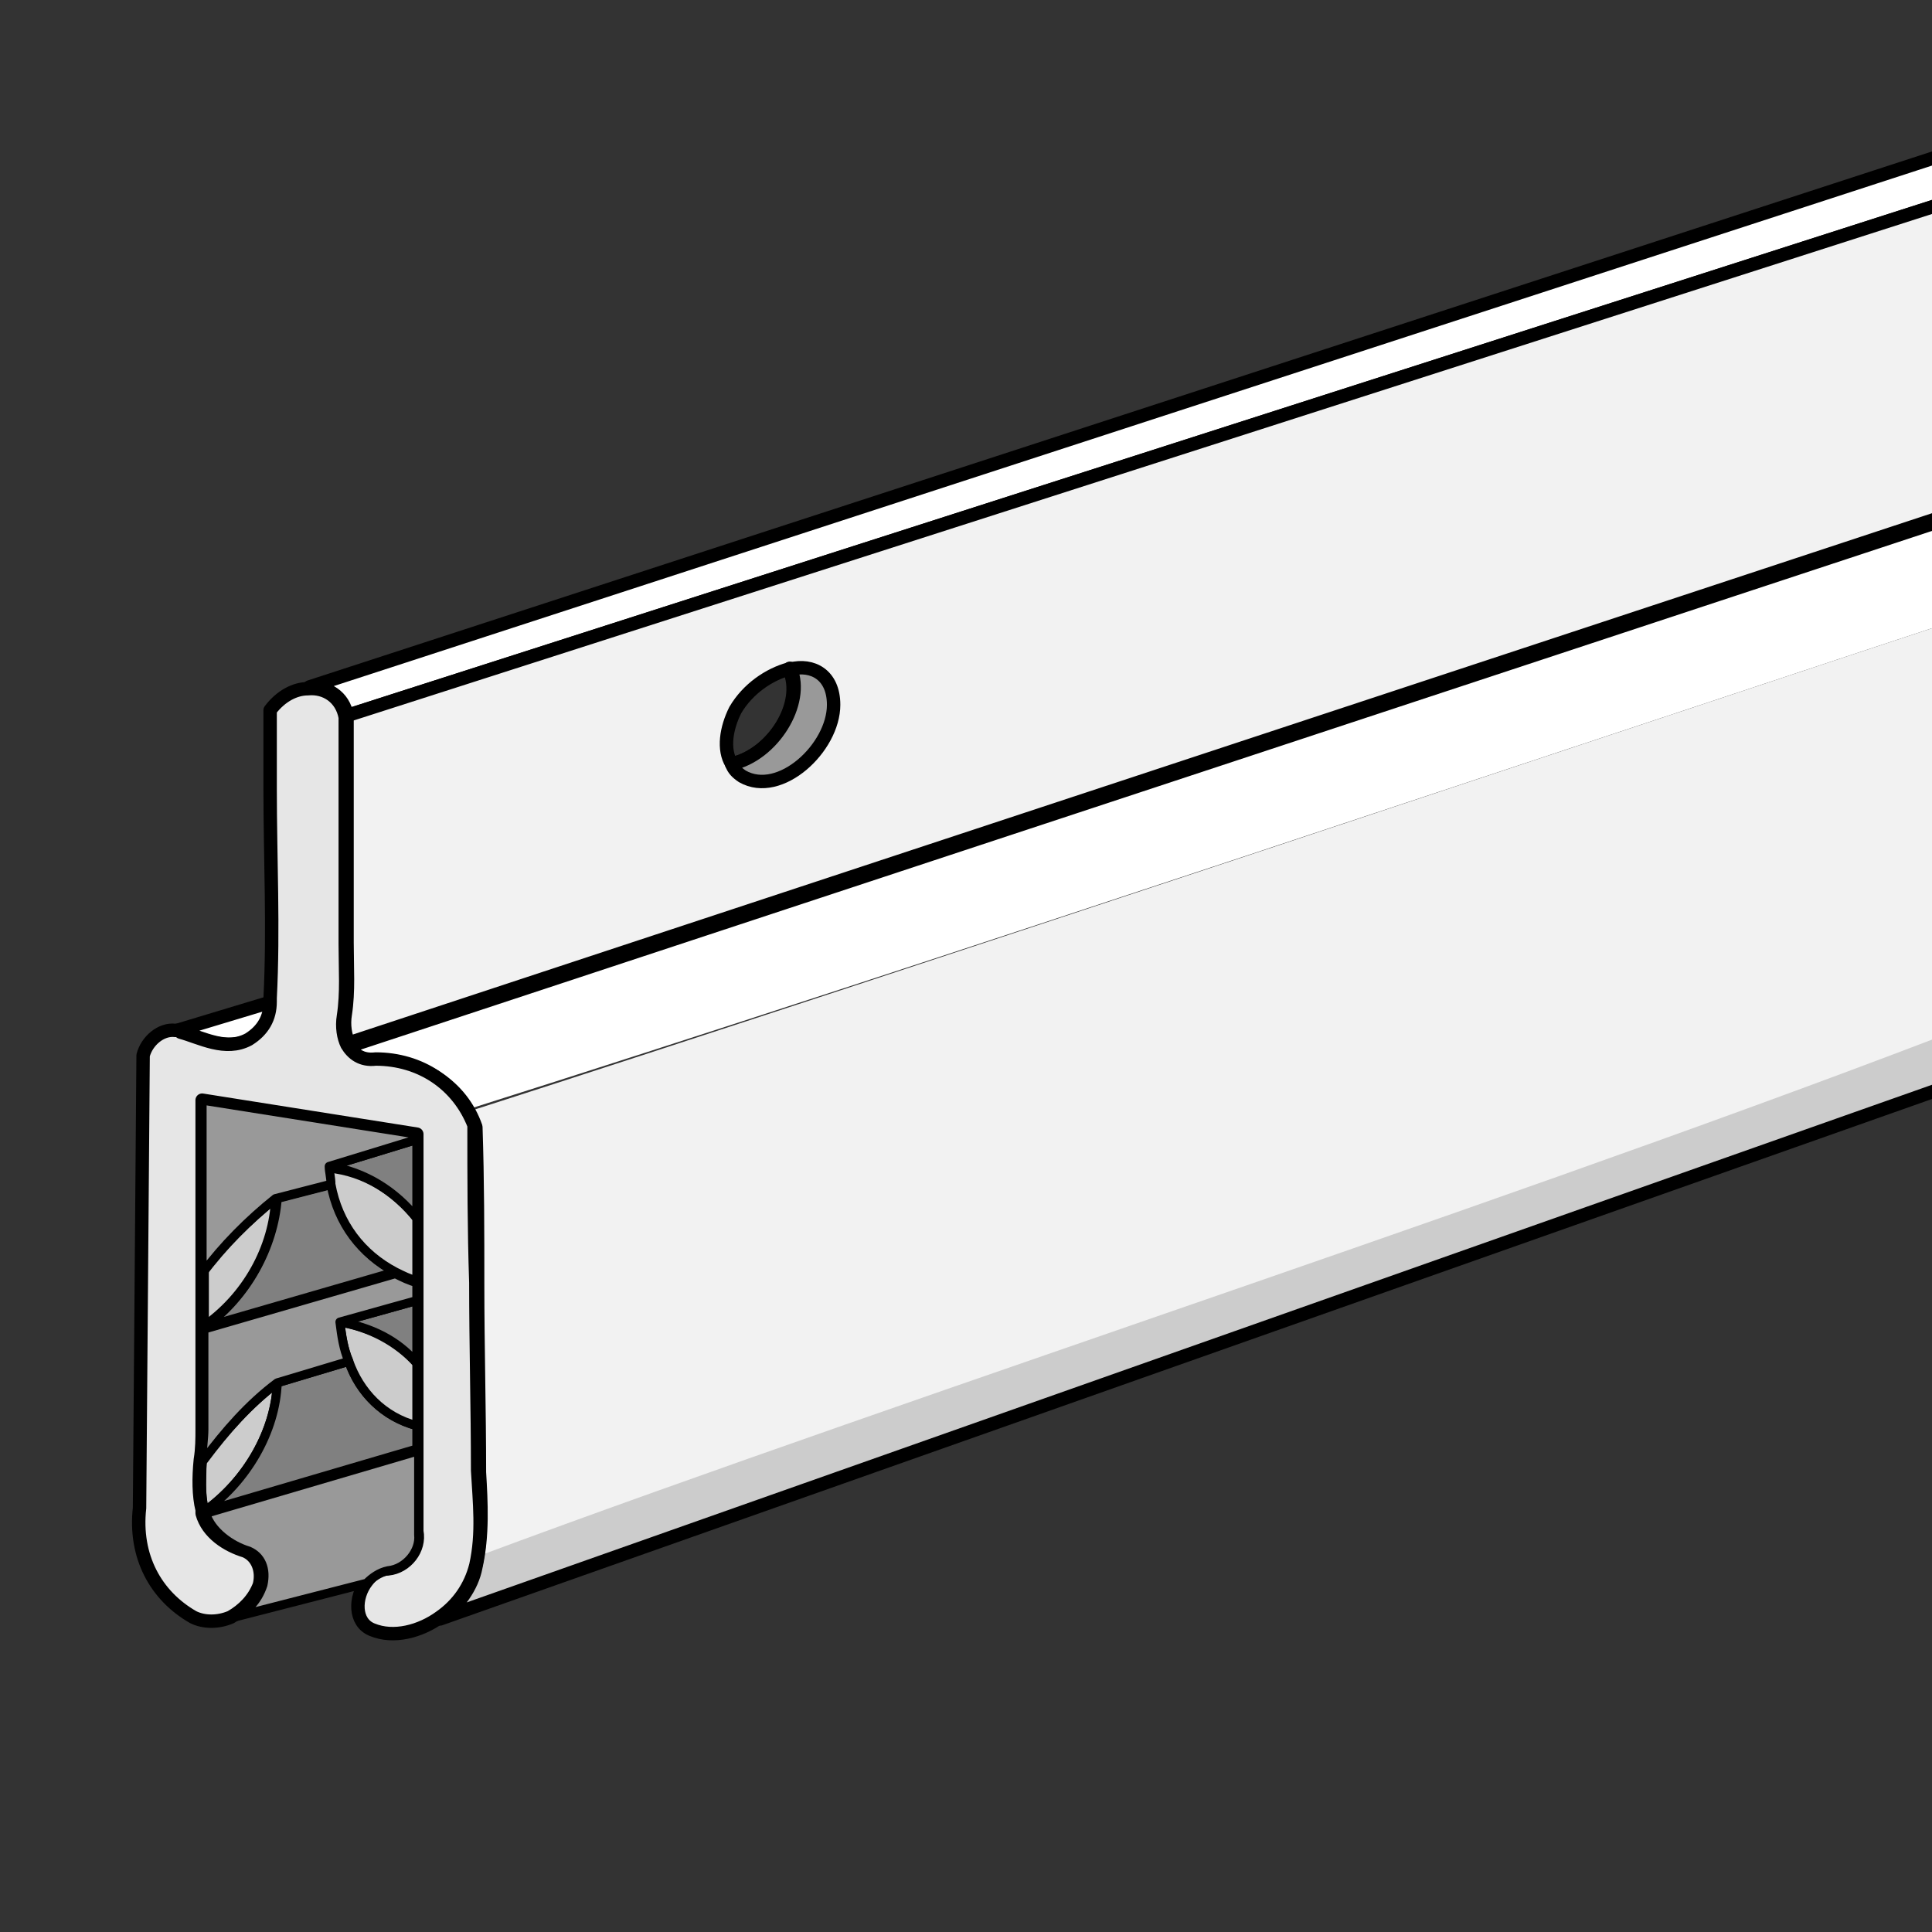 <?xml version="1.0" encoding="utf-8"?>
<!-- Generator: Adobe Illustrator 21.1.0, SVG Export Plug-In . SVG Version: 6.00 Build 0)  -->
<svg version="1.1" id="Layer_1" xmlns="http://www.w3.org/2000/svg" xmlns:xlink="http://www.w3.org/1999/xlink" x="0px" y="0px"
	 width="108px" height="108px" viewBox="0 0 108 108" style="enable-background:new 0 0 108 108;" xml:space="preserve">
<rect x="0" y="0" width="108" height="108" fill="#333333" stroke="none"/>
<style type="text/css">
	.st0{fill:#FFFFFF;stroke:#000000;stroke-width:0.75;stroke-linecap:round;stroke-linejoin:round;stroke-miterlimit:10;}
	.st1{fill:#F2F2F2;stroke:#000000;stroke-width:0.75;stroke-linecap:round;stroke-linejoin:round;stroke-miterlimit:10;}
	.st2{fill:#808080;stroke:#000000;stroke-width:0.5;stroke-linecap:round;stroke-linejoin:round;stroke-miterlimit:10;}
	.st3{fill:#CCCCCC;stroke:#000000;stroke-width:0.5;stroke-linecap:round;stroke-linejoin:round;stroke-miterlimit:10;}
	.st4{fill:#FFFFFF;}
	.st5{fill:#F2F2F2;}
	.st6{fill:#CCCCCC;}
	.st7{fill:none;stroke:#000000;stroke-width:0.75;stroke-linecap:round;stroke-linejoin:round;stroke-miterlimit:10;}
	.st8{fill:#E6E6E6;stroke:#000000;stroke-width:0.75;stroke-linecap:round;stroke-linejoin:round;stroke-miterlimit:10;}
	.st9{fill:#999999;stroke:#000000;stroke-width:0.5;stroke-linecap:round;stroke-linejoin:round;stroke-miterlimit:10;}
	.st10{fill:#999999;stroke:#000000;stroke-width:0.75;stroke-linecap:round;stroke-linejoin:round;stroke-miterlimit:10;}
</style>
<g>
	<path class="st0" d="M15.2,56c-0.1,0.8-0.4,1.6-1.2,2.1c-1.3,0.7-2.7-0.1-3.8-0.4c-0.1,0-0.2-0.1-0.3-0.1L15.2,56z"/>
	<line class="st0" x1="15.3" y1="56" x2="15.2" y2="56"/>
	<path class="st0" d="M113.2,9.9L19.4,40c-0.2-1.1-1.1-1.6-2.1-1.6l0,0l95.8-31.2"/>
	<line class="st0" x1="19.5" y1="58.3" x2="19.5" y2="58.4"/>
	<path class="st1" d="M113.2,9.9L19.4,40v12.7c0,1.4,0.1,2.7-0.1,4c-0.1,0.6,0,1.2,0.2,1.6l93.6-30.9 M40.9,42.7
		c-0.5-0.8-0.3-2,0.2-3c0.7-1.2,1.9-2,3-2.3C45,39.3,43.2,42.2,40.9,42.7z"/>
	<path class="st2" d="M22.1,71.1L22.1,71.1l-10.7,3.1c2.4-1.7,3.9-4.5,4.1-7.2l3.1-0.8l0,0C19,68.4,20.2,70.1,22.1,71.1z"/>
	<path class="st3" d="M15.4,67c-0.1,2.7-1.6,5.5-4.1,7.2v-3.1C12.5,69.6,13.9,68.2,15.4,67z"/>
	<path class="st3" d="M15.5,77.3c-0.1,2.7-1.7,5.5-4.1,7.2c0-0.1,0-0.1,0-0.2c-0.2-0.8-0.1-1.8-0.1-2.8l0.1,0
		C12.6,80,13.9,78.5,15.5,77.3z"/>
	<path class="st4" d="M113.2,27.5L19.5,58.3c0.3,0.5,0.8,0.9,1.6,0.8c2.2,0,4.1,1.1,5.1,2.9C51.5,54,88,41.7,113.2,33.4V27.5z"/>
	<path class="st5" d="M113.2,33.4C88,41.7,51.5,54,26.3,62.1c0.1,0.3,0.3,0.5,0.4,0.8c0,2.9,0,5.8,0.1,8.8c0,3.5,0.1,7,0.1,10.5
		c0,1.6,0.1,3.2-0.2,4.9c25.1-9.3,61.4-21,86.5-30.8V33.4z"/>
	<path class="st6" d="M26.7,87c0,0.2,0,0.3-0.1,0.5c-0.3,1.2-1,2.2-2,2.9l0,0l88.6-31.2v-3.1C88.1,66,51.7,77.7,26.7,87z"/>
	<path class="st7" d="M113.2,59.2L24.6,90.5l0,0c1-0.7,1.8-1.8,2-2.9c0.4-1.8,0.3-3.6,0.2-5.3c0-3.5-0.1-7-0.1-10.5
		c0-2.9,0-5.8-0.1-8.8c-0.8-2.3-3-3.7-5.5-3.7c-0.8,0-1.3-0.3-1.6-0.8l93.6-30.9"/>
	<path class="st8" d="M26.6,87.5c-0.3,1.2-1,2.2-2,2.9c-1.1,0.8-2.6,1.2-3.8,0.7c-1-0.4-1-1.8-0.3-2.7c0.3-0.4,0.7-0.7,1.2-0.7
		c1-0.1,1.8-1.1,1.6-2.1V63.4l-12-1.9v18.4c0,0.5,0,1.1-0.1,1.7c-0.1,1-0.1,2,0.1,2.8c0,0.1,0,0.1,0,0.2c0,0,0,0,0,0l0,0
		c0.3,1.1,1.4,1.8,2.4,2.1c0.7,0.3,1,1.1,0.8,1.9c-0.3,0.8-0.9,1.4-1.6,1.8c-0.7,0.3-1.5,0.3-2.1,0c-2.1-1.2-3.3-3.4-3-6.1L8,59
		c0.2-0.8,1-1.5,1.8-1.4l0,0c0.1,0,0.2,0,0.3,0.1c1.1,0.3,2.5,1.1,3.8,0.4c0.8-0.5,1.2-1.2,1.2-2.1c0-0.1,0-0.1,0-0.2
		c0.2-3.9,0-7.8,0-11.7v-4.4c0.6-0.8,1.4-1.2,2.1-1.2c1-0.1,1.9,0.5,2.1,1.6v12.7c0,1.4,0.1,2.7-0.1,4c-0.1,0.6,0,1.2,0.2,1.6
		c0.3,0.5,0.8,0.9,1.6,0.8c2.5,0,4.6,1.4,5.5,3.7c0,2.9,0,5.8,0.1,8.8c0,3.5,0.1,7,0.1,10.5C26.8,84,27,85.7,26.6,87.5z"/>
	<path class="st9" d="M21.7,87.8c-0.5,0.1-0.9,0.4-1.2,0.7l0,0l-7.4,1.9l0,0c0.7-0.3,1.3-0.9,1.6-1.8c0.2-0.9-0.1-1.6-0.8-1.9
		c-1-0.3-2.1-1.1-2.4-2.1l11.9-3.5v4.7C23.5,86.7,22.7,87.7,21.7,87.8z"/>
	<path class="st2" d="M23.3,79.7v1.3l-11.9,3.5c0,0,0,0,0,0c2.4-1.7,4-4.5,4.1-7.2l4-1.2l0,0C20.1,77.9,21.5,79.2,23.3,79.7z"/>
	<path class="st3" d="M23.3,76.2v3.5c-1.9-0.5-3.2-1.9-3.8-3.6c-0.3-0.7-0.4-1.4-0.5-2.2C20.7,74.2,22.2,75,23.3,76.2z"/>
	<path class="st2" d="M23.3,72.7v3.5c-1.1-1.3-2.6-2-4.3-2.3L23.3,72.7z"/>
	<path class="st9" d="M23.3,72.7L19,73.9c0.1,0.8,0.2,1.5,0.5,2.2l0,0l-4,1.2c-1.6,1.2-2.9,2.7-4.1,4.3l-0.1,0
		c0-0.6,0.1-1.2,0.1-1.7v-5.6l10.7-3.1l0,0c0.4,0.2,0.8,0.4,1.2,0.5V72.7z"/>
	<path class="st3" d="M23.3,68.1v3.5c-0.4-0.1-0.8-0.3-1.2-0.5c-1.9-1-3.2-2.7-3.6-4.9c-0.1-0.3-0.1-0.6-0.1-0.9l0,0
		C20.4,65.5,22.1,66.6,23.3,68.1z"/>
	<path class="st2" d="M23.3,63.7v4.4c-1.2-1.5-2.9-2.6-4.9-2.9L23.3,63.7z"/>
	<path class="st9" d="M18.4,65.2L18.4,65.2c0,0.3,0.1,0.6,0.1,1l0,0L15.4,67c-1.5,1.2-2.9,2.6-4.1,4.2v-9.7l12,1.9v0.3L18.4,65.2
		C18.4,65.2,18.4,65.2,18.4,65.2z"/>
	<path class="st0" d="M44.2,37.4C44.2,37.4,44.1,37.3,44.2,37.4"/>
	<path class="st0" d="M40.9,42.7C40.9,42.7,40.9,42.7,40.9,42.7"/>
	<path class="st10" d="M46.6,39.4c0,2.4-3,5.2-5.1,4c-0.3-0.2-0.5-0.4-0.6-0.7c2.3-0.5,4.1-3.4,3.3-5.3
		C45.4,37.1,46.6,37.7,46.6,39.4z"/>
</g>
</svg>

